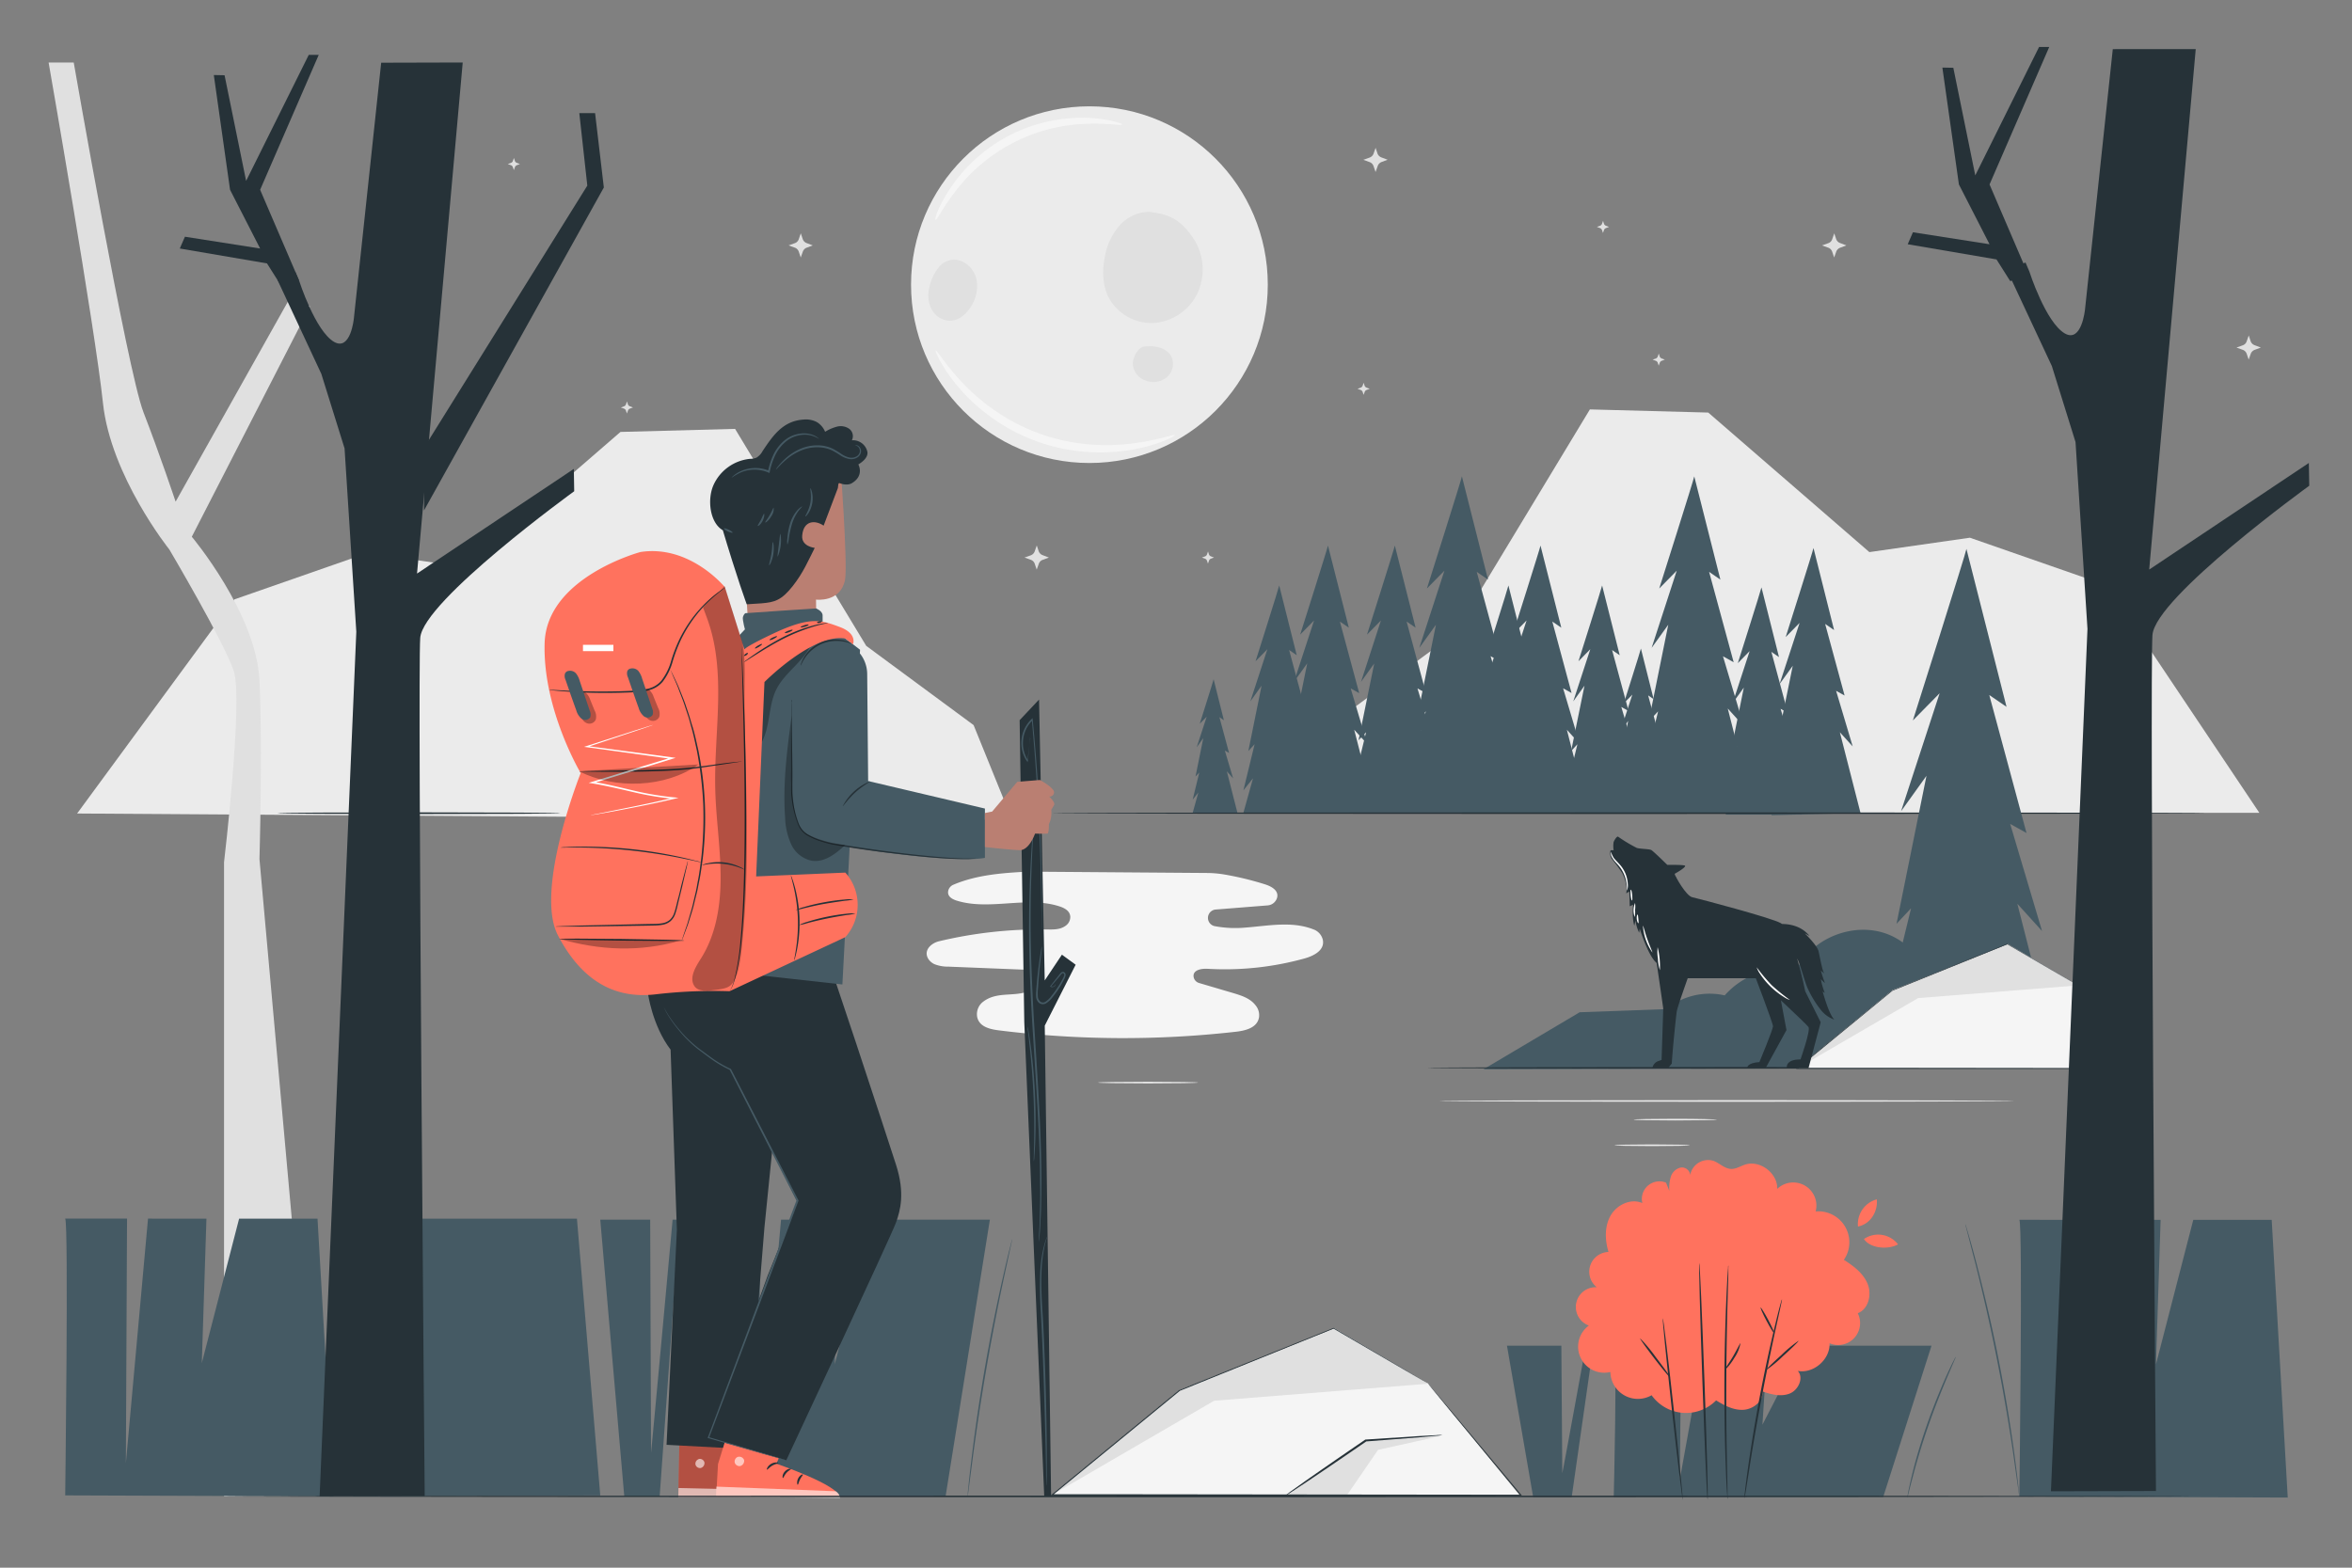 <svg xmlns="http://www.w3.org/2000/svg" viewBox="0 0 750 500"><rect x="0" y="0" width="750" height="500" fill="#808080" stroke="none"/><g id="freepik--background-complete--inject-126"><polygon points="322.71 261.45 310.46 231.26 276.22 205.99 234.4 136.79 197.86 137.76 148.13 180.84 117.09 176.4 74.74 191.17 24.59 259.46 322.71 261.45" style="fill:#ebebeb"></polygon><path d="M23.51,19.94s17.1,98.32,22.24,111.55S56,160,56,160L92.77,94.48l6.08,3.25L61.16,171.19S81.71,195.62,82.74,217s0,57,0,57L101,477.25H71.44V275s6.16-51.92,3.08-61.08S54,175.26,54,175.26s-18.73-23.41-21.18-46.82S15.5,19.94,15.5,19.94Z" style="fill:#e0e0e0"></path><path d="M642.3,351.14c0,.14-41.08.26-91.73.26s-91.75-.12-91.75-.26,41.07-.26,91.75-.26S642.3,351,642.3,351.14Z" style="fill:#ebebeb"></path><path d="M547.52,357.09c0,.15-5.95.26-13.29.26s-13.29-.11-13.29-.26,5.95-.26,13.29-.26S547.52,357,547.52,357.09Z" style="fill:#ebebeb"></path><path d="M538.83,365.27c0,.15-5.38.26-12,.26s-12-.11-12-.26,5.37-.26,12-.26S538.83,365.13,538.83,365.27Z" style="fill:#ebebeb"></path><path d="M418.86,296.43c-7-2.75-14.49-1.12-21.81-.58a35.35,35.35,0,0,1-9.74-.47,2.68,2.68,0,0,1,.32-5.29l16.59-1.32a3.41,3.41,0,0,0,3-2.39c.67-2.38-1.83-3.7-3.9-4.35a99.38,99.38,0,0,0-12.85-3.11,35,35,0,0,0-5.5-.49L327.74,278c-8,.41-16.21,1-23.67,4.15a2.79,2.79,0,0,0-1.71,2c-.34,1.79,1.31,2.66,2.75,3.11,10.52,3.24,22.3-1.58,32.76,1.83,1.58.52,3.29,1.4,3.42,3.25a3.42,3.42,0,0,1-1.51,2.94c-1.72,1.25-3.87,1.2-5.91,1.16a139,139,0,0,0-34.37,3.75,6.36,6.36,0,0,0-2.49,1.18c-2.82,2.29-1.24,5.09.91,6.12a11.56,11.56,0,0,0,4.53.81l24.86,1a3.88,3.88,0,0,1,3.1,1.66c1.56,2.35-.86,4.72-3.21,5.45-4.45,1.39-9.47-.07-13.59,3a5,5,0,0,0-2,5c.7,3.08,4,3.84,6.87,4.21a319.16,319.16,0,0,0,75.41.47c3.13-.34,6.89-1.19,7.56-4.48a4.87,4.87,0,0,0-1-3.87c-1.75-2.35-4.51-3.19-7.17-4l-10.88-3.21a2.45,2.45,0,0,1-1.8-2.07c-.21-2.11,2.5-2.58,4.45-2.47A95.23,95.23,0,0,0,416,305.69c2.92-.82,6.42-2.58,5.84-5.84A4.65,4.65,0,0,0,418.86,296.43Z" style="fill:#f5f5f5"></path><polygon points="415.75 259.36 428.4 228.18 463.77 202.07 506.98 130.58 544.72 131.58 596.1 176.09 628.16 171.5 671.92 186.75 720.45 259.23 415.75 259.36" style="fill:#ebebeb"></polygon><circle cx="347.39" cy="90.79" r="56.88" style="fill:#ebebeb"></circle><path d="M380.23,75.56C377,71,374,68.69,368.15,67.8c-3.88-.8-8,.88-10.77,3.7A20.5,20.5,0,0,0,352.29,82c-.82,4.15-.76,8.6,1,12.42A15.54,15.54,0,0,0,368.14,103a16.85,16.85,0,0,0,14-10.12A18.15,18.15,0,0,0,380.23,75.56Z" style="fill:#e0e0e0"></path><path d="M373.51,113.71c-1.46-2.81-5.17-3.57-8.31-3.2l.22,0c-2.23-.3-4.2,3.29-4.2,5.54a6,6,0,0,0,3.72,5.18,6.92,6.92,0,0,0,7-.79A5.62,5.62,0,0,0,373.51,113.71Z" style="fill:#e0e0e0"></path><path d="M311.47,89.58a8.22,8.22,0,0,0-5.19-6.42A6.27,6.27,0,0,0,298.84,86l.16-.3a15.36,15.36,0,0,0-2.64,5.92,9.92,9.92,0,0,0,.7,7,6.83,6.83,0,0,0,5.84,3.68c2.79,0,5.19-2.1,6.68-4.47A12,12,0,0,0,311.47,89.58Z" style="fill:#e0e0e0"></path><path d="M357.85,39.7c-.08.42-4.07-.39-10.52-.24a54.66,54.66,0,0,0-43,22c-3.9,5.13-5.59,8.84-6,8.66s.83-4.12,4.47-9.73a50.11,50.11,0,0,1,7.54-9,50.3,50.3,0,0,1,25.35-12.94,49.33,49.33,0,0,1,11.67-.85C354,38,357.93,39.43,357.85,39.7Z" style="fill:#f5f5f5"></path><path d="M374.63,138.79c.06.15-1,.79-3.1,1.66a49.47,49.47,0,0,1-9.18,2.72,58.64,58.64,0,0,1-14.2,1.05,58.89,58.89,0,0,1-32.59-11.53,57.81,57.81,0,0,1-10.38-9.75,48.48,48.48,0,0,1-5.43-7.88c-1.07-2-1.51-3.16-1.37-3.24.39-.23,2.8,4.13,8.18,9.9a65.54,65.54,0,0,0,10.39,9,61.46,61.46,0,0,0,31.34,11.08,65.33,65.33,0,0,0,13.75-.48C369.85,140.24,374.47,138.37,374.63,138.79Z" style="fill:#f5f5f5"></path><path d="M440.48,50.2l2,.75-2,.75A2.11,2.11,0,0,0,439.3,53l-.66,1.86L438,53a2.08,2.08,0,0,0-1.26-1.3l-2-.73,2-.71A2.13,2.13,0,0,0,438,49l.65-1.86.59,1.8A2.12,2.12,0,0,0,440.48,50.2Z" style="fill:#e0e0e0"></path><path d="M718.94,110.09l2,.76-2,.74a2.14,2.14,0,0,0-1.23,1.25l-.66,1.86-.62-1.83a2.08,2.08,0,0,0-1.26-1.3l-2-.72,2-.72a2,2,0,0,0,1.25-1.28l.65-1.86.6,1.8A2.07,2.07,0,0,0,718.94,110.09Z" style="fill:#e0e0e0"></path><path d="M332.47,177.06l2,.76-2,.75a2,2,0,0,0-1.22,1.25l-.67,1.86-.62-1.84a2,2,0,0,0-1.26-1.29l-2-.73,2-.71a2.09,2.09,0,0,0,1.25-1.28l.65-1.87.6,1.8A2.09,2.09,0,0,0,332.47,177.06Z" style="fill:#e0e0e0"></path><path d="M586.76,77.51l2,.76-2,.75a2.08,2.08,0,0,0-1.23,1.25l-.66,1.86-.62-1.84A2.08,2.08,0,0,0,583,79l-2-.72,2-.72a2,2,0,0,0,1.25-1.27l.65-1.87.6,1.8A2.07,2.07,0,0,0,586.76,77.51Z" style="fill:#e0e0e0"></path><path d="M386.13,177.44l1,.38-1,.37a1.05,1.05,0,0,0-.61.63l-.33.93-.31-.92a1.07,1.07,0,0,0-.63-.65l-1-.36,1-.36a1,1,0,0,0,.63-.64l.33-.93.29.9A1,1,0,0,0,386.13,177.44Z" style="fill:#e0e0e0"></path><path d="M435.77,123.63l1,.38-1,.37a1,1,0,0,0-.61.63l-.34.92-.3-.91a1.08,1.08,0,0,0-.64-.65l-1-.36,1-.36a1,1,0,0,0,.63-.64l.32-.93.3.9A1,1,0,0,0,435.77,123.63Z" style="fill:#e0e0e0"></path><path d="M512.09,72l1,.37-1,.38a1,1,0,0,0-.61.62l-.33.93-.31-.92a1.05,1.05,0,0,0-.63-.64l-1-.37,1-.35a1.05,1.05,0,0,0,.63-.64l.33-.93.29.9A1.07,1.07,0,0,0,512.09,72Z" style="fill:#e0e0e0"></path><path d="M257.17,77.51l2,.76-2,.75A2.08,2.08,0,0,0,256,80.27l-.66,1.86-.62-1.84a2.08,2.08,0,0,0-1.26-1.3l-2-.72,2-.72a2,2,0,0,0,1.25-1.27l.65-1.87.6,1.8A2.07,2.07,0,0,0,257.17,77.51Z" style="fill:#e0e0e0"></path><path d="M164.8,51.94l1,.38-1,.37a1.05,1.05,0,0,0-.61.63l-.33.93-.31-.92a1.07,1.07,0,0,0-.63-.65l-1-.36,1-.36a1,1,0,0,0,.63-.64l.33-.93.29.9A1,1,0,0,0,164.8,51.94Z" style="fill:#e0e0e0"></path><path d="M529.87,114.33l1,.37-1,.38a1,1,0,0,0-.61.62l-.33.93-.31-.92a1,1,0,0,0-.63-.64l-1-.37,1-.35a1.1,1.1,0,0,0,.63-.64l.32-.93.3.9A1.08,1.08,0,0,0,529.87,114.33Z" style="fill:#e0e0e0"></path><path d="M200.85,129.58l1,.38-1,.37a1.05,1.05,0,0,0-.61.63l-.33.92-.31-.91a1.07,1.07,0,0,0-.63-.65l-1-.36,1-.36a1,1,0,0,0,.63-.64l.33-.93.29.9A1,1,0,0,0,200.85,129.58Z" style="fill:#e0e0e0"></path></g><g id="freepik--Plants--inject-126"><path d="M480.54,429.21l8.35,48.25h12.29l6.9-48.25h-2.4s-7.5,41.21-7.5,40.61-.3-40.61-.3-40.61Z" style="fill:#455a64"></path><path d="M514.58,429.21c1.22.94,0,48.25,0,48.25h85.93l15.4-48.25H575L562,454.4l1.62-25.19H543.36l-7.7,42.63.4-42.63Z" style="fill:#455a64"></path><path d="M623.64,432.79a1.45,1.45,0,0,1-.15.46l-.55,1.27-2,4.67c-1.69,4-3.92,9.46-6.07,15.65s-3.8,11.91-4.9,16.06c-.55,2.08-1,3.77-1.27,4.93-.14.54-.25,1-.35,1.34s-.14.47-.16.46a1.92,1.92,0,0,1,.06-.48c.07-.37.15-.82.25-1.36.23-1.18.61-2.89,1.11-5,1-4.19,2.61-9.92,4.77-16.14S618.8,443,620.58,439c.89-2,1.64-3.53,2.18-4.61l.63-1.23A1.84,1.84,0,0,1,623.64,432.79Z" style="fill:#455a64"></path><path d="M531.27,377.2a5.6,5.6,0,0,0-7.56,6.51c-3.64-1.61-8.16.53-10.13,4s-1.81,7.78-.67,11.59a6.31,6.31,0,0,0-3.73,11.26,6.3,6.3,0,0,0-2.53,12.21,8.32,8.32,0,0,0,6.86,14.81A8.78,8.78,0,0,0,526.66,445a13.48,13.48,0,0,0,20.57,1.64c2.67,1.65,5.62,3.2,8.75,3s6.32-2.74,6-5.87c2.82,1,6,1.79,8.74.68s4.54-5,2.56-7.2c5.06.92,10.35-3.7,10.12-8.83a7,7,0,0,0,9-9.58c3.42-1.3,4.53-5.94,3.15-9.34s-4.49-5.73-7.58-7.69a9.87,9.87,0,0,0-9-15.43,7.38,7.38,0,0,0-12.25-7.19c.18-5-5.51-9.31-10.28-7.74-1.48.49-2.87,1.42-4.42,1.37-2.11-.06-3.72-1.9-5.71-2.6a5.8,5.8,0,0,0-7.34,4.53,2.66,2.66,0,0,0-3.14-2.35,4.34,4.34,0,0,0-3.07,3,12.45,12.45,0,0,0-.45,4.43" style="fill:#FF725E"></path><path d="M530.23,420.42c.17,0,1.73,12.95,3.49,29s3,29,2.88,29-1.73-12.94-3.49-28.95S530.06,420.44,530.23,420.42Z" style="fill:#263238"></path><path d="M532.55,439.28c-.14.1-2.39-2.6-5-6s-4.69-6.32-4.55-6.42a51.44,51.44,0,0,1,5,6C530.64,436.3,532.68,439.17,532.55,439.28Z" style="fill:#263238"></path><path d="M541.86,402.8c.17,0,.91,16.89,1.66,37.74s1.21,37.75,1,37.76-.91-16.89-1.66-37.74S541.69,402.81,541.86,402.8Z" style="fill:#263238"></path><path d="M551.13,403.59a3.4,3.4,0,0,1,0,.76c0,.56,0,1.28,0,2.17-.06,2-.13,4.66-.23,8-.19,6.74-.38,16-.42,26.32s.08,19.59.22,26.33c.07,3.31.13,6,.17,8,0,.89,0,1.61,0,2.17a2.62,2.62,0,0,1,0,.76,3.83,3.83,0,0,1-.09-.76c0-.56-.08-1.27-.14-2.16-.11-1.88-.24-4.61-.36-8-.25-6.73-.45-16-.41-26.34s.31-19.6.61-26.33c.14-3.37.29-6.09.42-8,.06-.88.12-1.6.16-2.16A2.59,2.59,0,0,1,551.13,403.59Z" style="fill:#263238"></path><path d="M555,428.41a12.25,12.25,0,0,1-1.9,4.59c-1.4,2.38-3,4-3.12,3.86s1.22-1.85,2.59-4.17S554.86,428.35,555,428.41Z" style="fill:#263238"></path><path d="M568.23,414.42a2.59,2.59,0,0,1-.09.65c-.1.49-.23,1.1-.39,1.84-.36,1.68-.87,4-1.48,6.75-1.25,5.7-2.91,13.59-4.56,22.33s-3,16.7-3.88,22.46c-.45,2.82-.81,5.13-1.08,6.83l-.31,1.85a2.57,2.57,0,0,1-.15.64,2.66,2.66,0,0,1,0-.65c0-.5.11-1.12.19-1.87.18-1.63.49-4,.89-6.86.8-5.78,2.06-13.75,3.7-22.51s3.39-16.64,4.75-22.31c.68-2.84,1.25-5.14,1.67-6.71.2-.74.37-1.34.5-1.82A3,3,0,0,1,568.23,414.42Z" style="fill:#263238"></path><path d="M573.52,427.63c.11.13-2.11,2.33-5,4.92a40.92,40.92,0,0,1-5.39,4.47c-.12-.13,2.11-2.33,5-4.92A41.14,41.14,0,0,1,573.52,427.63Z" style="fill:#263238"></path><path d="M565.71,425.16c-.15.08-1.23-1.68-2.42-3.92s-2-4.13-1.87-4.21,1.23,1.68,2.42,3.92S565.86,425.08,565.71,425.16Z" style="fill:#263238"></path><path d="M592.47,391.2a8.17,8.17,0,0,1,6-8.68c.38,3.65-1.81,7.81-6,8.68" style="fill:#FF725E"></path><path d="M594.38,395.17c1.82,2.89,7.48,3.57,10.86,1.71a8,8,0,0,0-10.86-1.71" style="fill:#FF725E"></path><polygon points="112.62 477.26 108.5 388.68 112.58 388.68 120.06 445.79 124.82 388.68 183.97 388.68 191.41 476.95 112.62 477.26" style="fill:#455a64"></polygon><path d="M222.65,389c1.12,1.72,0,88.28,0,88.28h78.87L315.65,389H278.08l-11.9,46.09L267.66,389h-18.6L242,467l.37-78Z" style="fill:#455a64"></path><path d="M191.41,389l7.66,88.27h11.28L216.68,389h-2.2s-6.88,75.39-6.88,74.29-.27-74.29-.27-74.29Z" style="fill:#455a64"></path><path d="M20.79,388.67c1.12,1.71,0,88.27,0,88.27l85.58.31-5.12-88.58h-25l-11.9,46.09,1.48-46.09H47.2l-7.06,78,.37-78Z" style="fill:#455a64"></path><path d="M322.75,395.21a4.68,4.68,0,0,1-.14.84q-.18.88-.51,2.37c-.45,2.11-1.1,5.08-1.89,8.72-1.58,7.37-3.64,17.58-5.6,28.91s-3.45,21.64-4.44,29.11c-.48,3.7-.87,6.71-1.15,8.85-.13,1-.24,1.81-.32,2.41a4.66,4.66,0,0,1-.15.83,6.76,6.76,0,0,1,.05-.85c0-.59.13-1.4.22-2.41.2-2.1.53-5.13,1-8.88.9-7.49,2.33-17.81,4.29-29.15s4.09-21.54,5.76-28.9c.83-3.67,1.54-6.64,2.06-8.68l.6-2.36A7,7,0,0,1,322.75,395.21Z" style="fill:#455a64"></path><path d="M643.93,389.05c1.12,1.71,0,88.27,0,88.27l85.58.31-5.12-88.58h-25l-11.9,46.09,1.48-46.09h-18.6l-7.07,78,.38-78Z" style="fill:#455a64"></path><path d="M643.89,476.89a4.69,4.69,0,0,1-.17-.88q-.12-.94-.36-2.55c-.32-2.26-.77-5.44-1.32-9.36-1.15-7.9-2.92-18.79-5.29-30.74s-4.91-22.69-6.86-30.43c-1-3.83-1.79-6.95-2.36-9.16-.27-1-.48-1.87-.64-2.49a5.74,5.74,0,0,1-.19-.87,4.5,4.5,0,0,1,.29.84c.18.61.43,1.43.73,2.47.64,2.14,1.5,5.26,2.52,9.12,2,7.72,4.64,18.46,7,30.42s4.08,22.87,5.14,30.79c.54,4,.93,7.17,1.16,9.39.12,1.07.2,1.93.27,2.56S643.9,476.89,643.89,476.89Z" style="fill:#455a64"></path></g><g id="freepik--Character--inject-126"><polygon points="325.14 229.69 326.62 326.01 332.98 477.19 335.17 477.19 333.15 327.11 343 307.69 338.62 304.49 333.14 312.7 331.33 223.12 325.14 229.69" style="fill:#263238"></polygon><path d="M328.45,235.07a3.37,3.37,0,0,1,0,.52c0,.38-.08.87-.13,1.49-.14,1.36-.34,3.27-.59,5.67l0,.38-.23-.31a10.12,10.12,0,0,1-1.8-6.18,10.42,10.42,0,0,1,3.27-7.32l.33-.3,0,.44c.65,6.67,1.31,14.58,1.81,23,.76,12.5,1,23.84,1.08,32,0,4.1,0,7.42,0,9.72q0,1.67-.06,2.64c0,.27,0,.5,0,.68a.75.75,0,0,1,0,.24.64.64,0,0,1,0-.24l0-.68q0-1,0-2.64c0-2.34-.08-5.65-.13-9.71-.15-8.2-.48-19.53-1.24-32-.5-8.46-1.14-16.36-1.74-23l.38.14a10,10,0,0,0-3.19,7,9.89,9.89,0,0,0,1.66,6l-.26.07c.31-2.4.55-4.3.73-5.65.08-.62.15-1.12.21-1.49A1.91,1.91,0,0,1,328.45,235.07Z" style="fill:#455a64"></path><path d="M331.31,396a1.72,1.72,0,0,1,0-.34c0-.25,0-.59,0-1,0-.92.09-2.21.17-3.87s.1-3.74.17-6.12.07-5.11,0-8.12c0-6-.27-13.17-.7-21.11s-1-16.66-1.58-25.82-1-17.91-1.15-25.87-.06-15.12.14-21.14.5-10.88.74-14.23c.13-1.65.24-2.95.31-3.86,0-.42.08-.75.1-1a2.48,2.48,0,0,1,.05-.34,1.55,1.55,0,0,1,0,.35c0,.25,0,.58,0,1-.05.92-.12,2.22-.22,3.87-.18,3.36-.41,8.22-.57,14.23s-.21,13.18,0,21.12.61,16.69,1.19,25.85,1.15,17.88,1.54,25.83.59,15.11.59,21.13c0,3-.06,5.73-.1,8.12s-.19,4.44-.26,6.13-.21,2.95-.27,3.87c0,.42-.06.75-.08,1A1.26,1.26,0,0,1,331.31,396Z" style="fill:#455a64"></path><path d="M336.61,313.86s.06.21-.16.52a1.18,1.18,0,0,1-.56.4,1.06,1.06,0,0,1-.95-.1l-.1-.07.08-.1,1.89-2.4,1.22-1.54a2.29,2.29,0,0,1,.41-.42.81.81,0,0,1,.69-.16,1,1,0,0,1,.65,1.16,3.81,3.81,0,0,1-.46,1.17c-.18.37-.37.74-.58,1.12-.42.75-.87,1.51-1.38,2.27s-1.07,1.52-1.68,2.28a7.43,7.43,0,0,1-2.21,2.06,1.94,1.94,0,0,1-2.21-.25,2.85,2.85,0,0,1-.87-1.95,12.69,12.69,0,0,1,.06-2c0-.63.09-1.25.14-1.85.2-2.41.44-4.57.68-6.38s.48-3.26.66-4.27a8.13,8.13,0,0,1,.34-1.55,12.67,12.67,0,0,1-.14,1.58c-.13,1.1-.29,2.55-.49,4.29s-.4,4-.57,6.37c0,.6-.09,1.22-.13,1.84a13.32,13.32,0,0,0,0,1.89,2.38,2.38,0,0,0,.71,1.62,1.41,1.41,0,0,0,1.63.16,6.89,6.89,0,0,0,2-1.92c.6-.74,1.16-1.48,1.66-2.23s1-1.49,1.39-2.22l.59-1.09a4.13,4.13,0,0,0,.43-1,.6.6,0,0,0-.33-.69c-.22-.08-.47.15-.68.42l-1.27,1.51c-.76.9-1.43,1.68-2,2.33l0-.16a1,1,0,0,0,1.29-.19A1.58,1.58,0,0,0,336.61,313.86Z" style="fill:#455a64"></path><path d="M327.64,327.38A9.42,9.42,0,0,1,328,329c.19,1.08.43,2.64.69,4.58.52,3.88,1.07,9.27,1.35,15.23s.23,11.39.07,15.3c-.08,2-.17,3.53-.26,4.62a9.89,9.89,0,0,1-.19,1.69,11.1,11.1,0,0,1,0-1.7c0-1.18.06-2.74.09-4.62.07-3.91.06-9.31-.22-15.26s-.77-11.33-1.2-15.21c-.21-1.88-.39-3.43-.52-4.6A11.65,11.65,0,0,1,327.64,327.38Z" style="fill:#455a64"></path><path d="M333.65,473.82a7.37,7.37,0,0,1,0-.81c0-.58,0-1.35-.06-2.32,0-2.07-.09-5-.15-8.53C333.25,455,333,445,332.6,434c-.21-5.5-.45-10.73-.69-15.48a123.72,123.72,0,0,1-.21-12.67,42.6,42.6,0,0,1,1.21-8.46c.27-1,.49-1.73.68-2.22a4.93,4.93,0,0,1,.3-.76,4,4,0,0,1-.2.79c-.16.5-.35,1.26-.58,2.24a45.58,45.58,0,0,0-1,8.43c-.15,3.59,0,7.87.32,12.62s.52,10,.73,15.49c.42,11,.6,20.94.64,28.15,0,3.6,0,6.51,0,8.53,0,1,0,1.74-.05,2.32A3.93,3.93,0,0,1,333.65,473.82Z" style="fill:#455a64"></path><path d="M235.77,153.82l3.09,50,21.52-.37-.17-12.21s7.72,1,9.23-6.18c1-4.61-1.62-39.53-1.62-39.53Z" style="fill:#ba7f72"></path><path d="M270.87,148.89c-3.31,1.19-3.69,6.76-3.69,6.76l-4.54,12c-2.84-1.94-6.46-1.58-6.84,3.21-.27,3.46,4,3.88,4,3.88-2.21,4.38-3.67,7.91-7,12.16-3.63,4.6-5.79,5.18-10,5.53l-4.68.3s-2.77-7.28-8.22-25.59c-6-20.32,18.52-19.24,22.7-24.8C259.39,133.34,281.33,145.15,270.87,148.89Z" style="fill:#263238"></path><path d="M230.47,169.1c-4.13-2.4-5-9.8-2.95-14.4a14.33,14.33,0,0,1,11.68-8.36,5.74,5.74,0,0,0,2-.36,5.5,5.5,0,0,0,2-2.16c3.23-4.82,6.41-9.56,13-10a7.55,7.55,0,0,1,4.21.76,6.54,6.54,0,0,1,2.7,3.13,13.92,13.92,0,0,1,3.76-1.63,4.73,4.73,0,0,1,3.93.69,2.91,2.91,0,0,1,.84,3.66,4.69,4.69,0,0,1,4.93,3.59c.49,2.17-2.56,3.92-2.87,4.11,0,0,2,3.5-2,5.94-1.6,1-3.83.07-4.08,0" style="fill:#263238"></path><path d="M246.44,172.89c-.18,0-.12,1.7-.45,3.72s-.88,3.6-.71,3.67,1-1.46,1.32-3.57S246.6,172.87,246.44,172.89Z" style="fill:#455a64"></path><path d="M248.88,170.27c-.18,0-.3,1.62-.54,3.6s-.5,3.58-.33,3.63a13.27,13.27,0,0,0,.87-7.23Z" style="fill:#455a64"></path><path d="M255.77,161.54c0-.06-.72.31-1.55,1.24a11.52,11.52,0,0,0-2.29,4.23,21,21,0,0,0-.84,4.7,5.79,5.79,0,0,0,0,2,7.08,7.08,0,0,0,.43-1.92,35.42,35.42,0,0,1,1-4.58,14.16,14.16,0,0,1,2-4.13C255.26,162.1,255.84,161.61,255.77,161.54Z" style="fill:#455a64"></path><path d="M258.41,155.72c-.18.05.46,2.12,0,4.65s-1.77,4.25-1.61,4.36,1.74-1.52,2.22-4.25S258.55,155.63,258.41,155.72Z" style="fill:#455a64"></path><path d="M233.62,169.87c.07-.15-.49-.57-1.25-.93s-1.44-.54-1.52-.38.49.57,1.25.94S233.54,170,233.62,169.87Z" style="fill:#455a64"></path><path d="M243.64,163.86c-.18,0-.45.91-1,1.95s-1.15,1.8-1,1.93,1-.5,1.57-1.65S243.8,163.88,243.64,163.86Z" style="fill:#455a64"></path><path d="M246.71,161.94c-.17,0-.55,1.11-1.29,2.38s-1.52,2.18-1.39,2.31,1.15-.64,1.93-2A4,4,0,0,0,246.71,161.94Z" style="fill:#455a64"></path><path d="M261.2,140s-.08-.11-.26-.26a5.64,5.64,0,0,0-.86-.61,7.7,7.7,0,0,0-3.77-.91,9.9,9.9,0,0,0-5.48,1.73,13.26,13.26,0,0,0-4.39,5.5,22,22,0,0,0-1.54,4.94l.41-.21a11,11,0,0,0-5.12-.89,11.25,11.25,0,0,0-4,1,9.44,9.44,0,0,0-2.27,1.43,3,3,0,0,0-.67.69,19,19,0,0,1,3.09-1.78,11.19,11.19,0,0,1,8.7.09l.34.15.07-.37a22.64,22.64,0,0,1,1.52-4.79,13.1,13.1,0,0,1,4.15-5.29,9.74,9.74,0,0,1,5.17-1.76,8.11,8.11,0,0,1,3.65.68C260.77,139.7,261.16,140,261.2,140Z" style="fill:#455a64"></path><path d="M272.66,142a2,2,0,0,1,1.1.63,1.93,1.93,0,0,1,.43,1.36,2.09,2.09,0,0,1-1,1.54,3.17,3.17,0,0,1-2.28.4,7.35,7.35,0,0,1-2.57-1.11,24.08,24.08,0,0,0-2.78-1.7,11.43,11.43,0,0,0-3.42-1,13.55,13.55,0,0,0-6.71.95,17.22,17.22,0,0,0-4.69,2.92,20.59,20.59,0,0,0-2.57,2.67,5.27,5.27,0,0,0-.77,1.12c.09.08,1.24-1.5,3.62-3.45a18,18,0,0,1,4.62-2.73,13.44,13.44,0,0,1,6.43-.86,10.83,10.83,0,0,1,3.23.91,25.63,25.63,0,0,1,2.74,1.62,7.51,7.51,0,0,0,2.79,1.13,3.57,3.57,0,0,0,2.6-.53,2.46,2.46,0,0,0,1.14-1.89,2.12,2.12,0,0,0-.61-1.54C273.24,141.75,272.62,142,272.66,142Z" style="fill:#455a64"></path><path d="M237.72,201.44s-1.07-3.85-.81-4.67.62-1.13.81-1.2,22.53-1.51,22.53-1.51,2.06.82,2.06,2.21v7.92Z" style="fill:#455a64"></path><path d="M235.58,448l-1.16,19.28s19.21,6.25,19.34,9.84l-37.47.48.59-30.11Z" style="fill:#FF725E"></path><g style="opacity:0.3"><path d="M235.58,448l-1.16,19.28s19.21,6.25,19.34,9.84l-37.47.48.59-30.11Z"></path></g><g style="opacity:0.6"><path d="M222.87,465.37a1.53,1.53,0,0,0-1.1,1.72,1.48,1.48,0,0,0,1.7,1.11,1.62,1.62,0,0,0,1.15-1.83,1.52,1.52,0,0,0-1.89-1" style="fill:#fff"></path></g><g style="opacity:0.6"><path d="M216.29,477.6l.06-3,36.2.79a2.58,2.58,0,0,1,1.41,2Z" style="fill:#fff"></path></g><path d="M235,467.1c0,.18-.93.25-1.84.81s-1.42,1.32-1.58,1.25.13-1.13,1.25-1.79S235.07,466.94,235,467.1Z" style="fill:#263238"></path><path d="M238.92,468.82c0,.18-.77.47-1.41,1.23s-.84,1.57-1,1.56-.27-1.05.54-2S238.92,468.65,238.92,468.82Z" style="fill:#263238"></path><path d="M241,473.58c-.16,0-.4-.88.1-1.87s1.36-1.37,1.43-1.22-.47.68-.86,1.5S241.21,473.57,241,473.58Z" style="fill:#263238"></path><path d="M234.81,462.68c-.08.16-.92-.11-1.95-.06s-1.85.35-1.94.19.7-.8,1.92-.83S234.9,462.54,234.81,462.68Z" style="fill:#263238"></path><g style="opacity:0.3"><polygon points="235.35 451.82 235.14 455.25 216.74 454.63 216.79 451.53 235.35 451.82"></polygon></g><path d="M235,458.79a3.6,3.6,0,0,1-1.88-.06,8.33,8.33,0,0,1-1.94-.65,10.58,10.58,0,0,1-1.07-.6,2.2,2.2,0,0,1-.55-.46.79.79,0,0,1-.06-1,1,1,0,0,1,.81-.4,2.32,2.32,0,0,1,.7.12,6.61,6.61,0,0,1,1.16.42,6.84,6.84,0,0,1,1.7,1.18c.85.83,1.13,1.52,1.06,1.55s-.49-.52-1.36-1.21a7.41,7.41,0,0,0-1.65-1,6.72,6.72,0,0,0-1.07-.36c-.39-.11-.73-.13-.83.05s-.05.09,0,.21a1.84,1.84,0,0,0,.41.33,9.43,9.43,0,0,0,1,.59,10,10,0,0,0,1.79.74A12.48,12.48,0,0,1,235,458.79Z" style="fill:#263238"></path><path d="M234.73,459a2.88,2.88,0,0,1-.45-1.82,6.13,6.13,0,0,1,.3-2.05,6.58,6.58,0,0,1,.51-1.13,1.58,1.58,0,0,1,1.22-.92.89.89,0,0,1,.77.55,2.11,2.11,0,0,1,.17.69,4.06,4.06,0,0,1,0,1.26,4.31,4.31,0,0,1-.84,1.92c-.76.95-1.53,1.15-1.54,1.09s.58-.43,1.17-1.35a4.12,4.12,0,0,0,.63-1.75,3.91,3.91,0,0,0,0-1.08c0-.4-.19-.73-.34-.69s-.51.29-.68.6a5.7,5.7,0,0,0-.48,1,6.54,6.54,0,0,0-.41,1.87C234.65,458.33,234.83,459,234.73,459Z" style="fill:#263238"></path><path d="M206.58,316.62s1.36,10.44,7.26,18.16l2,57.41-3.29,68.62L238,462.17l5.77-70.77,4.77-47.32-9.47-32.16Z" style="fill:#263238"></path><path d="M254,452l-6.42,14.83s20.07,6.91,20.15,10.67l-39.36-.15.59-10.41L234.81,448Z" style="fill:#FF725E"></path><g style="opacity:0.6"><path d="M235.46,464.6a1.61,1.61,0,0,0-1.19,1.78,1.55,1.55,0,0,0,1.76,1.2,1.71,1.71,0,0,0,1.25-1.9,1.61,1.61,0,0,0-2-1" style="fill:#fff"></path></g><g style="opacity:0.6"><path d="M228.33,477.33l.11-3.19,38,1.48a2.71,2.71,0,0,1,1.44,2.15Z" style="fill:#fff"></path></g><path d="M248.19,466.63c0,.2-1,.24-1.95.82s-1.51,1.36-1.68,1.28.16-1.18,1.35-1.86S248.24,466.46,248.19,466.63Z" style="fill:#263238"></path><path d="M252.24,468.51c0,.19-.81.48-1.49,1.27s-.91,1.63-1.1,1.62-.27-1.11.6-2.07S252.25,468.33,252.24,468.51Z" style="fill:#263238"></path><path d="M254.38,473.54c-.18,0-.4-.93.13-2s1.46-1.42,1.53-1.25-.5.7-.93,1.55S254.57,473.53,254.38,473.54Z" style="fill:#263238"></path><path d="M248,462c-.09.17-1-.13-2-.11s-2,.34-2,.17.75-.82,2-.83S248.14,461.84,248,462Z" style="fill:#263238"></path><path d="M248.28,457.9a3.66,3.66,0,0,1-2-.09,9.15,9.15,0,0,1-2-.72,9.87,9.87,0,0,1-1.1-.65,2.26,2.26,0,0,1-.58-.49.83.83,0,0,1,0-1,1.08,1.08,0,0,1,.86-.41,2.87,2.87,0,0,1,.73.14,6.47,6.47,0,0,1,1.21.47,6.6,6.6,0,0,1,1.76,1.27c.88.88,1.16,1.61,1.1,1.64s-.51-.56-1.41-1.29a8.08,8.08,0,0,0-1.72-1.07,7.25,7.25,0,0,0-1.11-.39c-.42-.13-.77-.15-.88,0s-.05.09,0,.22a2.28,2.28,0,0,0,.42.35,8.16,8.16,0,0,0,1,.64,10.9,10.9,0,0,0,1.87.81A14.24,14.24,0,0,1,248.28,457.9Z" style="fill:#263238"></path><path d="M248,458.16a3,3,0,0,1-.44-1.92,6.27,6.27,0,0,1,.35-2.14,6.94,6.94,0,0,1,.55-1.18,1.62,1.62,0,0,1,1.3-.94.92.92,0,0,1,.8.58,2.39,2.39,0,0,1,.17.73,4.2,4.2,0,0,1-.05,1.33,4.54,4.54,0,0,1-.93,2c-.81,1-1.62,1.18-1.63,1.12s.62-.45,1.25-1.4a4.46,4.46,0,0,0,.7-1.83,3.56,3.56,0,0,0,0-1.13c0-.43-.18-.77-.34-.73s-.54.29-.72.61a7.39,7.39,0,0,0-.53,1.05,6.9,6.9,0,0,0-.46,1.95C248,457.41,248.12,458.14,248,458.16Z" style="fill:#263238"></path><path d="M261.73,299.6c.89,1.33,21.09,62.83,24,71.91s1.36,14.52,0,18.38-35,75.85-35,75.85l-24.68-7.16,18.71-51.64,9.52-23.62-21-42S212,328.87,210.52,316.05l29.65-13.73Z" style="fill:#263238"></path><path d="M250.68,465.74l-.44-.1-1.28-.35L244,463.9l-18.16-5.21-.19-.05.07-.18c5.79-15.49,14-37.36,23-61.58,1.8-4.81,3.58-9.53,5.29-14.1l0,.2c-8.21-16.07-15.59-30.52-21.36-41.83l.09.09a37.22,37.22,0,0,1-5.65-3.27c-1.68-1.19-3.2-2.38-4.66-3.45A40.5,40.5,0,0,1,216,328a37,37,0,0,1-3.35-4.81,13.49,13.49,0,0,1-.9-1.84s.09.15.25.46.41.75.74,1.32a39.73,39.73,0,0,0,3.42,4.74,41,41,0,0,0,6.59,6.45c1.47,1.06,3,2.24,4.68,3.41a36.22,36.22,0,0,0,5.61,3.2l.06,0,0,.06c5.81,11.29,13.22,25.72,21.47,41.77l.05.1,0,.11c-1.71,4.57-3.48,9.29-5.29,14.1L226.1,458.58l-.12-.23,18.11,5.37,4.9,1.47,1.26.4C250.54,465.68,250.68,465.74,250.68,465.74Z" style="fill:#455a64"></path><polygon points="237.72 200.55 268.82 203.06 274.25 207.23 268.62 313.99 211.8 307.69 233.41 205.12 237.72 200.55" style="fill:#455a64"></polygon><g style="opacity:0.3"><path d="M243,236.54c2.66-5.11,2-11.45,4.53-16.61,2.73-5.5,8.74-8.89,11.17-14.52-4.25,1.2-8,3.69-11.65,6.14-2.37,1.59-4.88,3.33-5.94,6a14.37,14.37,0,0,0-.55,6.2,63.12,63.12,0,0,0,.92,8.79,33,33,0,0,0,1.15,4.17"></path></g><path d="M204.23,176.06s-29.95,8-30.56,29.1,11.5,41.4,11.5,41.4-14.83,37.22-7.26,51.75S196,318.65,209,317.14a158.18,158.18,0,0,1,23.65-1l36.91-17.25h0a15.43,15.43,0,0,0,.21-20.34l-.21-.24-28.44,1.22,2.65-62s15.5-15.65,25.79-13.87L272,205.5s1.5-3.42-4.25-5.54-9.23-3.53-21.18,2.12-9.08,5.45-9.08,5.45l-6.36-20.28S220,173.64,204.23,176.06Z" style="fill:#FF725E"></path><path d="M252.82,219.76c-.33,1-2.66,44.68,4.34,47.35s45.91,8.5,56.91,6.5V257.88l-37.24-8.78-.3-34a10.67,10.67,0,0,0-3.24-7.7c-2.13-2-5.3-3.34-9.47-.67A28.18,28.18,0,0,0,252.82,219.76Z" style="fill:#455a64"></path><path d="M311.1,273.86l-.25,0-.75.05-1.22.07h-1.66c-2.5,0-6.11-.17-10.56-.55s-9.74-1-15.59-1.7c-2.93-.39-6-.81-9.17-1.3-1.59-.25-3.2-.51-4.84-.8a31.28,31.28,0,0,1-4.94-1.16,22.46,22.46,0,0,1-4.7-2,7.31,7.31,0,0,1-1.9-1.69,8.05,8.05,0,0,1-1.19-2.19,34.43,34.43,0,0,1-2-9.09c-.12-1.5,0-2.93-.06-4.33s0-2.75,0-4.07c0-2.62,0-5.06,0-7.3,0-4.43.07-8,.09-10.56,0-1.22,0-2.18.05-2.88,0-.3,0-.55,0-.74a.13.13,0,1,1,.06,0c0,.2,0,.44,0,.74,0,.7,0,1.66,0,2.88,0,2.54.05,6.14.08,10.57,0,2.23,0,4.67,0,7.3,0,1.31,0,2.66,0,4.06s0,2.84.08,4.29a34.78,34.78,0,0,0,2,9,6.86,6.86,0,0,0,2.9,3.62,21.3,21.3,0,0,0,4.59,1.9,30.62,30.62,0,0,0,4.86,1.15c1.63.29,3.24.56,4.83.8,3.17.5,6.23.93,9.15,1.33,5.85.78,11.12,1.39,15.56,1.81s8,.65,10.54.72l1.65,0,1.21,0h.75A.76.76,0,0,1,311.1,273.86Z" style="fill:#263238"></path><path d="M277.48,249.19c.07.15-2.34,1.36-4.76,3.57s-3.88,4.47-4,4.38a16.89,16.89,0,0,1,8.78-7.95Z" style="fill:#263238"></path><path d="M232.68,316.16s0-.1.12-.26.23-.44.39-.74.3-.76.5-1.26.34-1.11.55-1.77a80,80,0,0,0,1.85-11.68c1-10,1.37-23.79,1.37-39.07s-.33-29.11-.6-39.12c-.14-5-.25-9-.33-11.85,0-1.37-.06-2.45-.08-3.22,0-.35,0-.62,0-.84a1.64,1.64,0,0,1,0-.29,1.33,1.33,0,0,1,0,.28l.06.84c0,.78.1,1.85.17,3.22.14,2.8.32,6.85.5,11.85.36,10,.76,23.84.75,39.13s-.46,29.13-1.53,39.11a72.62,72.62,0,0,1-2,11.69c-.22.67-.39,1.27-.59,1.77s-.39.93-.56,1.26-.32.53-.44.71Z" style="fill:#263238"></path><path d="M236.56,242.84a3,3,0,0,1-.51.11l-1.5.24-5.5.82c-2.31.36-5.08.82-8.17,1.18s-6.5.58-10.08.72c-7.17.27-13.66.26-18.36.25l-5.56-.07-1.51-.05a1.69,1.69,0,0,1-.53,0,1.69,1.69,0,0,1,.53-.05l1.51-.05,5.56-.1c4.69-.08,11.18-.14,18.34-.4,3.57-.14,7-.35,10.05-.68s5.84-.75,8.17-1.06,4.22-.54,5.53-.66l1.5-.14A1.64,1.64,0,0,1,236.56,242.84Z" style="fill:#263238"></path><path d="M175.08,220a4.41,4.41,0,0,1,.76,0l2.14.12c1.86.11,4.55.27,7.88.35s7.3.11,11.7,0c2.2-.08,4.53-.12,6.89-.38a13.13,13.13,0,0,0,3.47-.84,7.94,7.94,0,0,0,2.94-2.11,18.59,18.59,0,0,0,3.2-6.53,47.66,47.66,0,0,1,2.49-6.48,41.63,41.63,0,0,1,6.5-9.77,39.92,39.92,0,0,1,5.82-5.36c.75-.56,1.35-1,1.77-1.23a3.85,3.85,0,0,1,.64-.38c0,.05-.84.6-2.28,1.77a42.84,42.84,0,0,0-12,15.17,48.69,48.69,0,0,0-2.44,6.44,18.94,18.94,0,0,1-3.29,6.72,8.52,8.52,0,0,1-3.13,2.24,13.77,13.77,0,0,1-3.61.87c-2.42.25-4.73.28-6.93.35-4.42.11-8.39.05-11.73-.09s-6-.35-7.89-.51c-.93-.09-1.65-.16-2.13-.22A3.89,3.89,0,0,1,175.08,220Z" style="fill:#263238"></path><g style="opacity:0.3"><path d="M189.6,226.6l-1.42-3.49a5.06,5.06,0,0,0-1.23-2,1.75,1.75,0,0,0-2.21-.16,1.71,1.71,0,0,0-.49,1.37,5,5,0,0,0,.37,1.46l1.65,4.54-.79.58a2.8,2.8,0,0,0,2.09,1.88,2.22,2.22,0,0,0,2.41-1.28A4,4,0,0,0,189.6,226.6Z"></path></g><g style="opacity:0.3"><path d="M209.85,225.76l-1.41-3.49a5.12,5.12,0,0,0-1.24-2.05,1.73,1.73,0,0,0-2.2-.16,1.71,1.71,0,0,0-.5,1.37,5.31,5.31,0,0,0,.37,1.46c.56,1.51,1.11,3,1.66,4.54l-.79.58a2.8,2.8,0,0,0,2.09,1.89,2.24,2.24,0,0,0,2.41-1.29A3.94,3.94,0,0,0,209.85,225.76Z"></path></g><path d="M181.2,214a2.54,2.54,0,0,1,2.47.77,6.82,6.82,0,0,1,1.21,2.46l3.19,9.48a2.8,2.8,0,0,1,.14,2.08,1.93,1.93,0,0,1-2.79.42,5.42,5.42,0,0,1-1.67-2.69c-.62-1.68-1.2-3.36-1.79-5l-1.62-4.68a2.88,2.88,0,0,1-.22-1.88A1.38,1.38,0,0,1,181.2,214Z" style="fill:#455a64"></path><path d="M201.09,213.23a2.54,2.54,0,0,1,2.47.77,6.9,6.9,0,0,1,1.21,2.46q1.6,4.74,3.19,9.48a2.8,2.8,0,0,1,.14,2.08,1.92,1.92,0,0,1-2.79.42,5.42,5.42,0,0,1-1.67-2.69c-.62-1.68-1.2-3.36-1.79-5.05L200.23,216a2.88,2.88,0,0,1-.22-1.88A1.38,1.38,0,0,1,201.09,213.23Z" style="fill:#455a64"></path><g style="opacity:0.3"><path d="M237.39,222.66c0-4.64.41-12-.58-17.39-.07-.39-5.77-18.37-5.77-18.37l-1.58,1.73a20.67,20.67,0,0,0-5.27,5.15s.46,1.17,1.34,3.59c6.26,17.15,2.1,36.11,2.55,54.36.23,9.18,1.64,18.3,1.71,27.48s-1.34,18.67-6.24,26.43c-1.72,2.74-3.91,6.19-2.11,8.87,1.38,2.05,4.79,1.45,7.25,1.14,4-.51,4.88-1.31,6.16-4.55s1.8-9.64,2.11-13.12C239.22,273,237.63,247.72,237.39,222.66Z"></path></g><path d="M218.23,300c0,.15-8.94.14-19.95,0s-19.94-.39-19.94-.53,8.93-.14,19.95,0S218.23,299.82,218.23,300Z" style="fill:#263238"></path><path d="M213.75,213.55s.05.06.12.19l.3.61c.28.57.65,1.35,1.12,2.33l.8,1.7c.28.63.54,1.32.85,2.06.58,1.49,1.32,3.16,1.92,5.09.33.95.67,1.95,1,3s.62,2.16,1,3.29c.7,2.27,1.21,4.75,1.8,7.35a108.28,108.28,0,0,1,1.45,34.51c-.37,2.64-.67,5.16-1.17,7.48-.24,1.16-.42,2.29-.68,3.36s-.52,2.09-.76,3.07c-.44,2-1,3.69-1.49,5.23-.24.76-.45,1.47-.67,2.12l-.66,1.76-.91,2.42c-.11.25-.19.46-.26.63s-.09.21-.1.2a.73.73,0,0,1,.05-.22l.21-.64.82-2.46c.19-.53.39-1.12.61-1.77s.4-1.37.63-2.13c.43-1.54,1-3.26,1.41-5.23.24-1,.48-2,.73-3.07s.42-2.19.64-3.35c.48-2.31.77-4.82,1.12-7.45a121,121,0,0,0,.62-17.24,123.31,123.31,0,0,0-2.06-17.12c-.58-2.59-1.07-5.07-1.74-7.33-.32-1.14-.59-2.25-.92-3.29l-1-3c-.59-1.93-1.3-3.6-1.86-5.1-.28-.74-.54-1.44-.8-2.07l-.75-1.71c-.44-1-.78-1.79-1-2.38-.1-.25-.19-.45-.26-.62A.92.92,0,0,1,213.75,213.55Z" style="fill:#263238"></path><path d="M188.36,260a3.71,3.71,0,0,1,.48-.12l1.41-.29,5.36-1.06c4.64-.94,11.32-2.21,19.34-4.15l0,.41a93.68,93.68,0,0,1-12.34-2c-4.36-1-8.95-2.14-13.81-2.94l-1.08-.17,1.05-.32,10.64-3.27,14.79-4.53,0,.5-27.1-3.75-.85-.11.82-.27,15.4-4.95,4.2-1.32,1.1-.33a1.88,1.88,0,0,1,.38-.09,1.7,1.7,0,0,1-.36.15l-1.08.38-4.18,1.42-15.34,5.11,0-.37,27.1,3.62,1.15.16-1.11.34-14.78,4.54L189,249.83l0-.5c4.88.81,9.49,2,13.84,3a95,95,0,0,0,12.27,2l1.27.13-1.24.29c-8.05,1.9-14.74,3.11-19.39,4l-5.39.95-1.42.22A2.87,2.87,0,0,1,188.36,260Z" style="fill:#fff"></path><path d="M223.64,275a10.71,10.71,0,0,1-1.76-.32c-1.12-.25-2.74-.59-4.75-1-4-.8-9.59-1.76-15.8-2.42s-11.88-.89-16-.94c-2.05,0-3.71,0-4.85,0a13,13,0,0,1-1.78,0,10.45,10.45,0,0,1,1.77-.15c1.15-.07,2.81-.13,4.86-.14a142.91,142.91,0,0,1,31.85,3.37c2,.45,3.61.84,4.72,1.15A12.72,12.72,0,0,1,223.64,275Z" style="fill:#263238"></path><path d="M177.21,295.52a2.29,2.29,0,0,1,.57-.07l1.65-.08,6.09-.19,20.06-.46,2.9-.05a16.5,16.5,0,0,0,2.76-.22,5,5,0,0,0,2.34-1.06,5.17,5.17,0,0,0,1.35-2.06c.57-1.55.86-3.17,1.26-4.62s.72-2.82,1-4.07l1.53-5.89.45-1.59a2.1,2.1,0,0,1,.19-.55,3.75,3.75,0,0,1-.09.57c-.09.43-.21,1-.35,1.62-.34,1.47-.81,3.48-1.37,5.93l-1,4.08c-.38,1.47-.65,3.05-1.23,4.69a5.62,5.62,0,0,1-1.48,2.27,5.48,5.48,0,0,1-2.56,1.18,16.87,16.87,0,0,1-2.85.24l-2.9.06-20.07.29-6.08,0-1.66,0A3.22,3.22,0,0,1,177.21,295.52Z" style="fill:#263238"></path><rect x="185.9" y="205.66" width="9.7" height="2.01" style="fill:#fff"></rect><path d="M237.45,277.42A20.65,20.65,0,0,0,223.76,276a6,6,0,0,1,2-.68,15.77,15.77,0,0,1,5.05-.28,16,16,0,0,1,4.88,1.34A5.75,5.75,0,0,1,237.45,277.42Z" style="fill:#263238"></path><g style="opacity:0.3"><path d="M178.34,299.41c12.77,3.72,25.9,4.32,38.66.53-13.77-.34-25.22-.16-38.66-.53"></path></g><g style="opacity:0.3"><path d="M184.84,246h-.14c11.41,5.84,27.52,5.28,38-2.18C209.78,244.6,197.7,245.19,184.84,246Z"></path></g><g style="opacity:0.3"><path d="M256.74,265.65c-3.47-2.54-4.13-10.53-4-16.64s-.45-14.63-.29-20.82c-1.44,10.78-2.88,21.66-2.1,32.51a22.4,22.4,0,0,0,1.92,8.54,9.32,9.32,0,0,0,6.62,5.29c4,.59,7.65-2.23,10.59-5C265.26,269.36,260.19,268.16,256.74,265.65Z"></path></g><path d="M253.27,306.23c-.09,0,.27-1.51.62-4a52.63,52.63,0,0,0,.52-9.6,53.86,53.86,0,0,0-1.28-9.53c-.55-2.4-1-3.86-.94-3.89a4.58,4.58,0,0,1,.42,1c.25.64.55,1.6.88,2.8a44.61,44.61,0,0,1,.77,19.28c-.23,1.22-.45,2.2-.65,2.87A3.63,3.63,0,0,1,253.27,306.23Z" style="fill:#263238"></path><path d="M272.18,286.85a16.16,16.16,0,0,1-2.73.43c-1.68.23-4,.56-6.55,1s-4.83,1-6.48,1.39a17.7,17.7,0,0,1-2.7.57,13.31,13.31,0,0,1,2.6-.93,63.36,63.36,0,0,1,6.49-1.54,62.55,62.55,0,0,1,6.61-.88A12.79,12.79,0,0,1,272.18,286.85Z" style="fill:#263238"></path><path d="M272.78,291.34a15.6,15.6,0,0,1-2.66.48c-1.65.25-3.91.62-6.4,1.13S259,294,257.4,294.44a15,15,0,0,1-2.63.61,12.81,12.81,0,0,1,2.53-1,63.37,63.37,0,0,1,12.77-2.64A13.59,13.59,0,0,1,272.78,291.34Z" style="fill:#263238"></path><path d="M238.49,208.3c.08.12-.12.41-.45.65s-.68.35-.76.23.11-.4.45-.65S238.41,208.18,238.49,208.3Z" style="fill:#263238"></path><path d="M243,205.41c.07.12-.38.53-1,.91s-1.21.6-1.28.48.37-.54,1-.92S242.94,205.28,243,205.41Z" style="fill:#263238"></path><path d="M247.79,202.94c.06.13-.43.5-1.1.83s-1.25.48-1.32.35.43-.5,1.1-.82S247.73,202.81,247.79,202.94Z" style="fill:#263238"></path><path d="M252.76,200.9c.05.13-.47.46-1.16.73s-1.29.37-1.35.24.46-.46,1.16-.73S252.71,200.76,252.76,200.9Z" style="fill:#263238"></path><path d="M257.88,199.26c0,.14-.5.42-1.21.63s-1.32.28-1.37.14.5-.42,1.22-.64S257.84,199.12,257.88,199.26Z" style="fill:#263238"></path><path d="M262,198.25c0,.14-.27.33-.68.42s-.75.05-.79-.09.27-.33.68-.42S261.94,198.11,262,198.25Z" style="fill:#263238"></path><path d="M264,198.69c0,.08-1.65.31-4.24,1.06a60.11,60.11,0,0,0-9.76,3.88c-3.67,1.85-6.82,3.85-9.11,5.28l-2.71,1.71a5.34,5.34,0,0,1-1,.57,5.32,5.32,0,0,1,.92-.74c.61-.45,1.5-1.08,2.62-1.85a83.79,83.79,0,0,1,9.08-5.44,50.65,50.65,0,0,1,9.9-3.76,29.18,29.18,0,0,1,3.15-.63A4.56,4.56,0,0,1,264,198.69Z" style="fill:#263238"></path><path d="M314.07,259.31l2.31-.47,8-9.48,7.24-.59s4.69,2.55,4.49,4a1.35,1.35,0,0,1-1.56,1.26s2.06,1.87,1.57,2.75-.89,1.47-.89,1.47a9.55,9.55,0,0,1-.29,3.42l-.49,1.27s.1,2.84-.49,2.93-3.91,0-3.91,0-1.83,5.38-4.92,5.28-11.07-1-11.07-1Z" style="fill:#ba7f72"></path><path d="M255.31,212.28a2.17,2.17,0,0,1,.18-.77,10.15,10.15,0,0,1,.93-1.95,11.64,11.64,0,0,1,12.41-5.35,9.91,9.91,0,0,1,2.06.67,2,2,0,0,1,.69.4c0,.08-1.05-.42-2.82-.7a12.33,12.33,0,0,0-6.78.8,12.48,12.48,0,0,0-5.25,4.38C255.73,211.24,255.4,212.32,255.31,212.28Z" style="fill:#263238"></path></g><g id="freepik--Forest--inject-126"><path d="M407.91,186.73c0,.38-7.54,24.17-7.54,24.17l3.77-3.84-5.43,16.63,3.58-5-4.22,20.84,2-2.17-3.58,14.71,3.07-3.84-3.07,11h24.3l-5.75-22.51,3.47,3.84-4.5-15.09,2.3,1.28-5.24-19.44,2.43,1.66Z" style="fill:#455a64"></path><path d="M481,186.73c0,.38-7.54,24.17-7.54,24.17l3.77-3.84-5.44,16.63,3.58-5-4.22,20.84,2.05-2.17-3.58,14.71,3.07-3.84-3.07,11h24.3l-5.76-22.51,3.48,3.84-4.5-15.09,2.3,1.28-5.24-19.44,2.43,1.66Z" style="fill:#455a64"></path><path d="M510.88,186.73c0,.38-7.54,24.17-7.54,24.17l3.77-3.84-5.43,16.63,3.58-5L501,239.54l2-2.17-3.58,14.71,3.07-3.84-3.07,11h24.3l-5.75-22.51,3.47,3.84L517,225.48l2.31,1.28-5.25-19.44,2.43,1.66Z" style="fill:#455a64"></path><path d="M523.25,206.85c0,.28-5.45,17.46-5.45,17.46l2.72-2.77-3.93,12,2.59-3.6-3,15.06,1.48-1.57L515,254.06l2.22-2.77-2.22,8h17.56L528.42,243l2.51,2.77-3.25-10.9,1.66.92-3.78-14,1.75,1.2Z" style="fill:#455a64"></path><path d="M387,216.64c0,.23-4.43,14.2-4.43,14.2l2.22-2.25-3.2,9.76,2.11-2.93-2.48,12.25,1.2-1.28-2.1,8.64,1.8-2.25-1.8,6.46h14.27L391.21,246l2,2.25-2.64-8.87,1.35.76-3.08-11.42,1.43,1Z" style="fill:#455a64"></path><path d="M423.46,174c0,.46-8.86,28.4-8.86,28.4l4.43-4.51-6.39,19.54,4.21-5.86-5,24.49,2.4-2.55-4.2,17.27,3.6-4.5-3.6,12.92h28.55l-6.77-26.45L436,237.3l-5.29-17.73,2.71,1.5-6.16-22.83,2.85,1.95Z" style="fill:#455a64"></path><path d="M444.78,174c0,.46-8.87,28.4-8.87,28.4l4.44-4.51L434,217.47l4.21-5.86-5,24.49,2.4-2.55-4.2,17.27,3.6-4.5-3.6,12.92H460l-6.76-26.45,4.09,4.51L452,219.57l2.71,1.5-6.17-22.83,2.86,1.95Z" style="fill:#455a64"></path><path d="M491.23,174c0,.46-8.87,28.4-8.87,28.4l4.43-4.51-6.38,19.54,4.21-5.86-5,24.49,2.4-2.55-4.21,17.27,3.61-4.5-3.61,12.92H506.4l-6.76-26.45,4.08,4.51-5.28-17.73,2.7,1.5L495,198.24l2.86,1.95Z" style="fill:#455a64"></path><path d="M466.17,151.93c0,.57-11.16,35.77-11.16,35.77l5.58-5.68-8,24.61,5.3-7.38-6.25,30.84,3-3.21-5.3,21.76,4.54-5.68-4.54,16.28h36l-8.52-33.31,5.14,5.68-6.65-22.33,3.4,1.89L470.9,182.4l3.6,2.46Z" style="fill:#455a64"></path><path d="M561.69,187.34c0,.38-7.54,24.17-7.54,24.17l3.77-3.84-5.43,16.62,3.58-5-4.22,20.84,2-2.17-3.58,14.7,3.07-3.83-3.07,11h24.3l-5.76-22.5,3.48,3.83-4.5-15.09,2.3,1.28-5.24-19.44,2.43,1.67Z" style="fill:#455a64"></path><path d="M578.28,174.78c0,.45-8.86,28.39-8.86,28.39l4.43-4.5-6.39,19.53,4.21-5.86-5,24.49,2.41-2.55-4.21,17.28,3.6-4.51L564.91,260l28.36-.73-6.58-25.72,4.09,4.51-5.29-17.73,2.71,1.5L582,199l2.85,1.95Z" style="fill:#455a64"></path><path d="M540.26,151.93c0,.57-11.17,35.77-11.17,35.77l5.58-5.68-8,24.61,5.3-7.38-6.24,30.84,3-3.21-5.3,21.76L528,243l-4.55,16.28h36l-8.51-33.31,5.14,5.68-6.66-22.33,3.41,1.89L545,182.4l3.59,2.46Z" style="fill:#455a64"></path></g><g id="freepik--Rock--inject-126"><polygon points="455.42 441.32 426.68 424.95 376.22 443.33 335.51 476.77 484.51 476.77 455.42 441.32" style="fill:#f5f5f5"></polygon><polygon points="335.51 476.77 387.17 446.75 455.42 441.32 425.53 423.63 376.22 443.33 335.51 476.77" style="fill:#e0e0e0"></polygon><polygon points="410.25 476.86 435.58 459.73 459.13 458.05 439.43 462.42 429.59 476.77 410.25 476.86" style="fill:#e0e0e0"></polygon><path d="M459.94,457.69a11.28,11.28,0,0,1-1.87.25l-5.14.46-17.33,1.34.15-.06-2.84,1.95c-6.34,4.35-12.11,8.26-16.3,11.06l-5,3.3-1.38.87a2.51,2.51,0,0,1-.5.27,2.07,2.07,0,0,1,.43-.38l1.31-1,4.87-3.46c4.13-2.9,9.85-6.86,16.2-11.21l2.84-1.95.07,0h.08L452.9,458l5.16-.27A11.22,11.22,0,0,1,459.94,457.69Z" style="fill:#263238"></path><path d="M455.33,441.21l.53.61,1.54,1.82,5.89,7,21.81,26.12.18.22H485l-121.71,0-27.78,0H335l.41-.33L376,443.35h0l49.22-19.81.05,0,.05,0,22.11,13,5.85,3.47,1.5.89c.34.2.5.31.5.31l-.52-.28-1.52-.87-5.88-3.42c-5.15-3-12.66-7.37-22.16-12.91h.1l-49.17,19.9.05,0-40.59,33.3-.12-.34,27.77,0,121.71.14-.1.22-21.71-26.18-5.84-7.09-1.51-1.84Z" style="fill:#263238"></path></g><g id="freepik--Floor--inject-126"><path d="M703.44,259.36c0,.15-82.43.26-184.09.26s-184.11-.11-184.11-.26,82.42-.26,184.11-.26S703.44,259.22,703.44,259.36Z" style="fill:#263238"></path><path d="M178.73,259.36c0,.15-20.21.26-45.13.26s-45.14-.11-45.14-.26,20.21-.26,45.14-.26S178.73,259.22,178.73,259.36Z" style="fill:#263238"></path><path d="M699.15,477.26c0,.14-140.57.26-313.93.26s-314-.12-314-.26,140.54-.26,314-.26S699.15,477.11,699.15,477.26Z" style="fill:#263238"></path><path d="M382.05,345.28c0,.15-7.14.26-15.95.26s-16-.11-16-.26,7.14-.26,16-.26S382.05,345.14,382.05,345.28Z" style="fill:#ebebeb"></path></g><g id="freepik--Wolf--inject-126"><polygon points="651.33 317.47 503.72 322.85 473.03 341.05 658.27 340.58 651.33 317.47" style="fill:#455a64"></polygon><path d="M616,325.7c3-11-3.52-23.75-14.19-27.79s-24,1.21-29,11.43a25.07,25.07,0,0,0-22.84,8.13,21.81,21.81,0,0,0-21.49,7.2L525.58,332Z" style="fill:#455a64"></path><path d="M627.05,175.07c0,.87-17.08,54.71-17.08,54.71l8.54-8.68-12.3,37.63,8.1-11.29-9.55,47.19,4.63-4.93-8.1,33.3,6.94-8.69-6.94,24.9h55l-13-50.95,7.87,8.68L641,262.78l5.21,2.9-11.87-44,5.5,3.76Z" style="fill:#455a64"></path><path d="M658.27,340.58c0,.14-45.49.26-101.6.26s-101.62-.12-101.62-.26,45.49-.26,101.62-.26S658.27,340.44,658.27,340.58Z" style="fill:#263238"></path><polygon points="662.58 314.29 641.14 302.07 603.48 315.78 573.11 340.74 684.28 340.74 662.58 314.29" style="fill:#f5f5f5"></polygon><polygon points="573.11 340.74 611.65 318.33 662.58 314.29 640.28 301.08 603.48 315.78 573.11 340.74" style="fill:#e0e0e0"></polygon><path d="M662.51,314.2s.14.15.4.46l1.14,1.35,4.4,5.25,16.28,19.49.13.16h-91l-20.72,0h-.4l.31-.25c10.85-8.9,21.07-17.26,30.31-24.83h0L640.08,301h0l0,0,16.5,9.71L661,313.3l1.12.67.37.23-.39-.21-1.13-.65-4.39-2.55-16.53-9.63h.08L603.45,316l0,0L573.2,340.85l-.09-.26,20.72,0,90.82.1-.08.17c-6.86-8.29-12.38-14.95-16.19-19.54L664,316.05l-1.13-1.37Z" style="fill:#263238"></path><path d="M534.27,279.44s3.3,6.29,5.4,6.74,25.32,6.6,28.17,8.24,6.3,14.24,7.8,21.74l4.94,9.89-3.9,14.68h-6.89s-.75-2.84,4.35-2.84c0,0,3.29-9.29,2.54-10.34S561.55,313,560.05,312H537.72s-7.65-2.4-9.29-5.85-9.15-22.33-9.15-22.33Z" style="fill:#263238"></path><path d="M567.34,316.15c.09.54,2.33,12.38,2.33,12.38l-6.55,11.94H557.2s-.11-1.46,3.84-1.73c0,0,4.33-10.39,4.33-11.42s-6.2-17.23-6.2-17.23l-.89-3.36,8.79,2.06Z" style="fill:#263238"></path><path d="M539.07,309.51s-4.12,11.4-4.39,13.1c-.23,1.41-1.4,12.87-1.58,16.6l-1.05,1.26h-5.11a2.91,2.91,0,0,1,1.72-2l1.18-.43s.53-16.08.53-16.35-3-20.72-3-20.72l12,9.1" style="fill:#263238"></path><path d="M534.27,279.44l-.27-.74s3.64-2,3.33-2.57c-.2-.38-5.66-.28-5.66-.28s-4.5-4.44-5.15-4.76-3.56-.33-4.58-.65a49.58,49.58,0,0,1-5.93-3.56c-.38-.32-1.19,1-1.46,1.67a8.37,8.37,0,0,0,0,2.64s-1-.1-1,.11a3.54,3.54,0,0,0,.38,2.59,53.89,53.89,0,0,1,3.34,4.53c.7,1.35,1.78,4.09,1.29,6.52l1-.63.13,4.73,1.08-.49s-.43,4.26.38,6.69l.37-1.67a12.27,12.27,0,0,0,1.19,3.93l.16-1.29s3.34,10.7,6.14,11.26c1.81.37,8.39-20.64,8.39-20.64Z" style="fill:#263238"></path><path d="M568.19,294.68c.11.09,5.52-.35,8.83,3.85l-1.53-.87s3.9,3.8,4.38,5.66,1.28,6.94,2,7.32l-1.24-1.09a38.41,38.41,0,0,0,1.24,3.81c.33.57-1.24-1.05-1.24-1.05a21.37,21.37,0,0,0,1.28,4.42l-.71-.52s2,7.47,3.76,9a9.51,9.51,0,0,1-4.33-3.1,32.8,32.8,0,0,1-4-6.47c-1-1.85-2.79-8.84-3.4-9.56s-2-2.19-2-2.19Z" style="fill:#263238"></path><path d="M518.84,284c-.08,0,0-.78-.14-2a11.17,11.17,0,0,0-1.52-4.5c-.94-1.6-2.38-2.67-3-3.85a2.58,2.58,0,0,1-.47-2,7.07,7.07,0,0,0,.78,1.81c.63,1,2.11,2.06,3.13,3.77a10,10,0,0,1,1.45,4.74A4.42,4.42,0,0,1,518.84,284Z" style="fill:#fff"></path><path d="M520.4,287.23c-.14,0-.34-.75-.43-1.72s-.06-1.76.08-1.78.34.76.43,1.73S520.54,287.22,520.4,287.23Z" style="fill:#fff"></path><path d="M521.27,292.48a6.12,6.12,0,0,1,.11-4.48,7.39,7.39,0,0,1,0,2.24A7.5,7.5,0,0,1,521.27,292.48Z" style="fill:#fff"></path><path d="M522.44,294.46c-.13,0-.45-.55-.52-1.36s.12-1.44.26-1.42.19.63.26,1.38S522.58,294.42,522.44,294.46Z" style="fill:#fff"></path><path d="M526.9,303.78a16.72,16.72,0,0,1-3-8.51c.15,0,.57,2,1.4,4.29S527,303.71,526.9,303.78Z" style="fill:#fff"></path><path d="M529.31,309.42a13.28,13.28,0,0,1-.62-3.63,12.79,12.79,0,0,1-.1-3.68,26,26,0,0,1,.72,7.31Z" style="fill:#fff"></path><path d="M570.78,318.94a7.62,7.62,0,0,1-2-1,24,24,0,0,1-4.21-3.3,24.3,24.3,0,0,1-3.4-4.13,7.66,7.66,0,0,1-1-2,59.06,59.06,0,0,0,4.79,5.72A62.25,62.25,0,0,0,570.78,318.94Z" style="fill:#fff"></path></g><g id="freepik--Trees--inject-126"><path d="M673.72,15.67l-8.86,83.05s-1.06,10.73-6.43,7.63c-6.12-3.54-11.31-19.74-11.31-19.74l-1.23-2.89L640,86.18l14.29,30.57L661.84,141l3.81,59.59L654,475.63l33.49-.09s-2-260.93-1.12-273,50-47.62,50-47.62l-.13-7.26-50.91,34,14.84-166Z" style="fill:#263238"></path><polyline points="647.03 88.21 634.42 58.83 653.45 14.99 650.21 14.99 629.87 55.94 622.87 21.62 619.38 21.55 624.65 58.83 634.42 77.9 609.99 74.08 608.33 77.9 636.64 82.74 641 89.64" style="fill:#263238"></polyline><path d="M121.55,20l-8.71,81.55s-1,10.53-6.31,7.49c-6-3.48-11.1-19.39-11.1-19.39l-1.21-2.84-5.76,2.42,14,30L109.87,143l3.75,58.5-11.7,275.74,33.51-.09S133.1,215.29,134,203.44s49.1-46.76,49.1-46.76l-.12-7.13-50,33.38,14.57-163Z" style="fill:#263238"></path><polyline points="95.34 89.38 82.95 60.53 101.64 17.49 98.46 17.49 78.48 57.7 71.61 24 68.18 23.93 73.36 60.53 82.95 79.26 58.97 75.5 57.33 79.26 85.14 84.01 89.42 90.79" style="fill:#263238"></polyline><polyline points="135.2 142.82 187.28 59.2 184.73 36.08 189.76 36.08 192.55 59.8 135.2 162.81 135.2 142.82" style="fill:#263238"></polyline></g></svg>